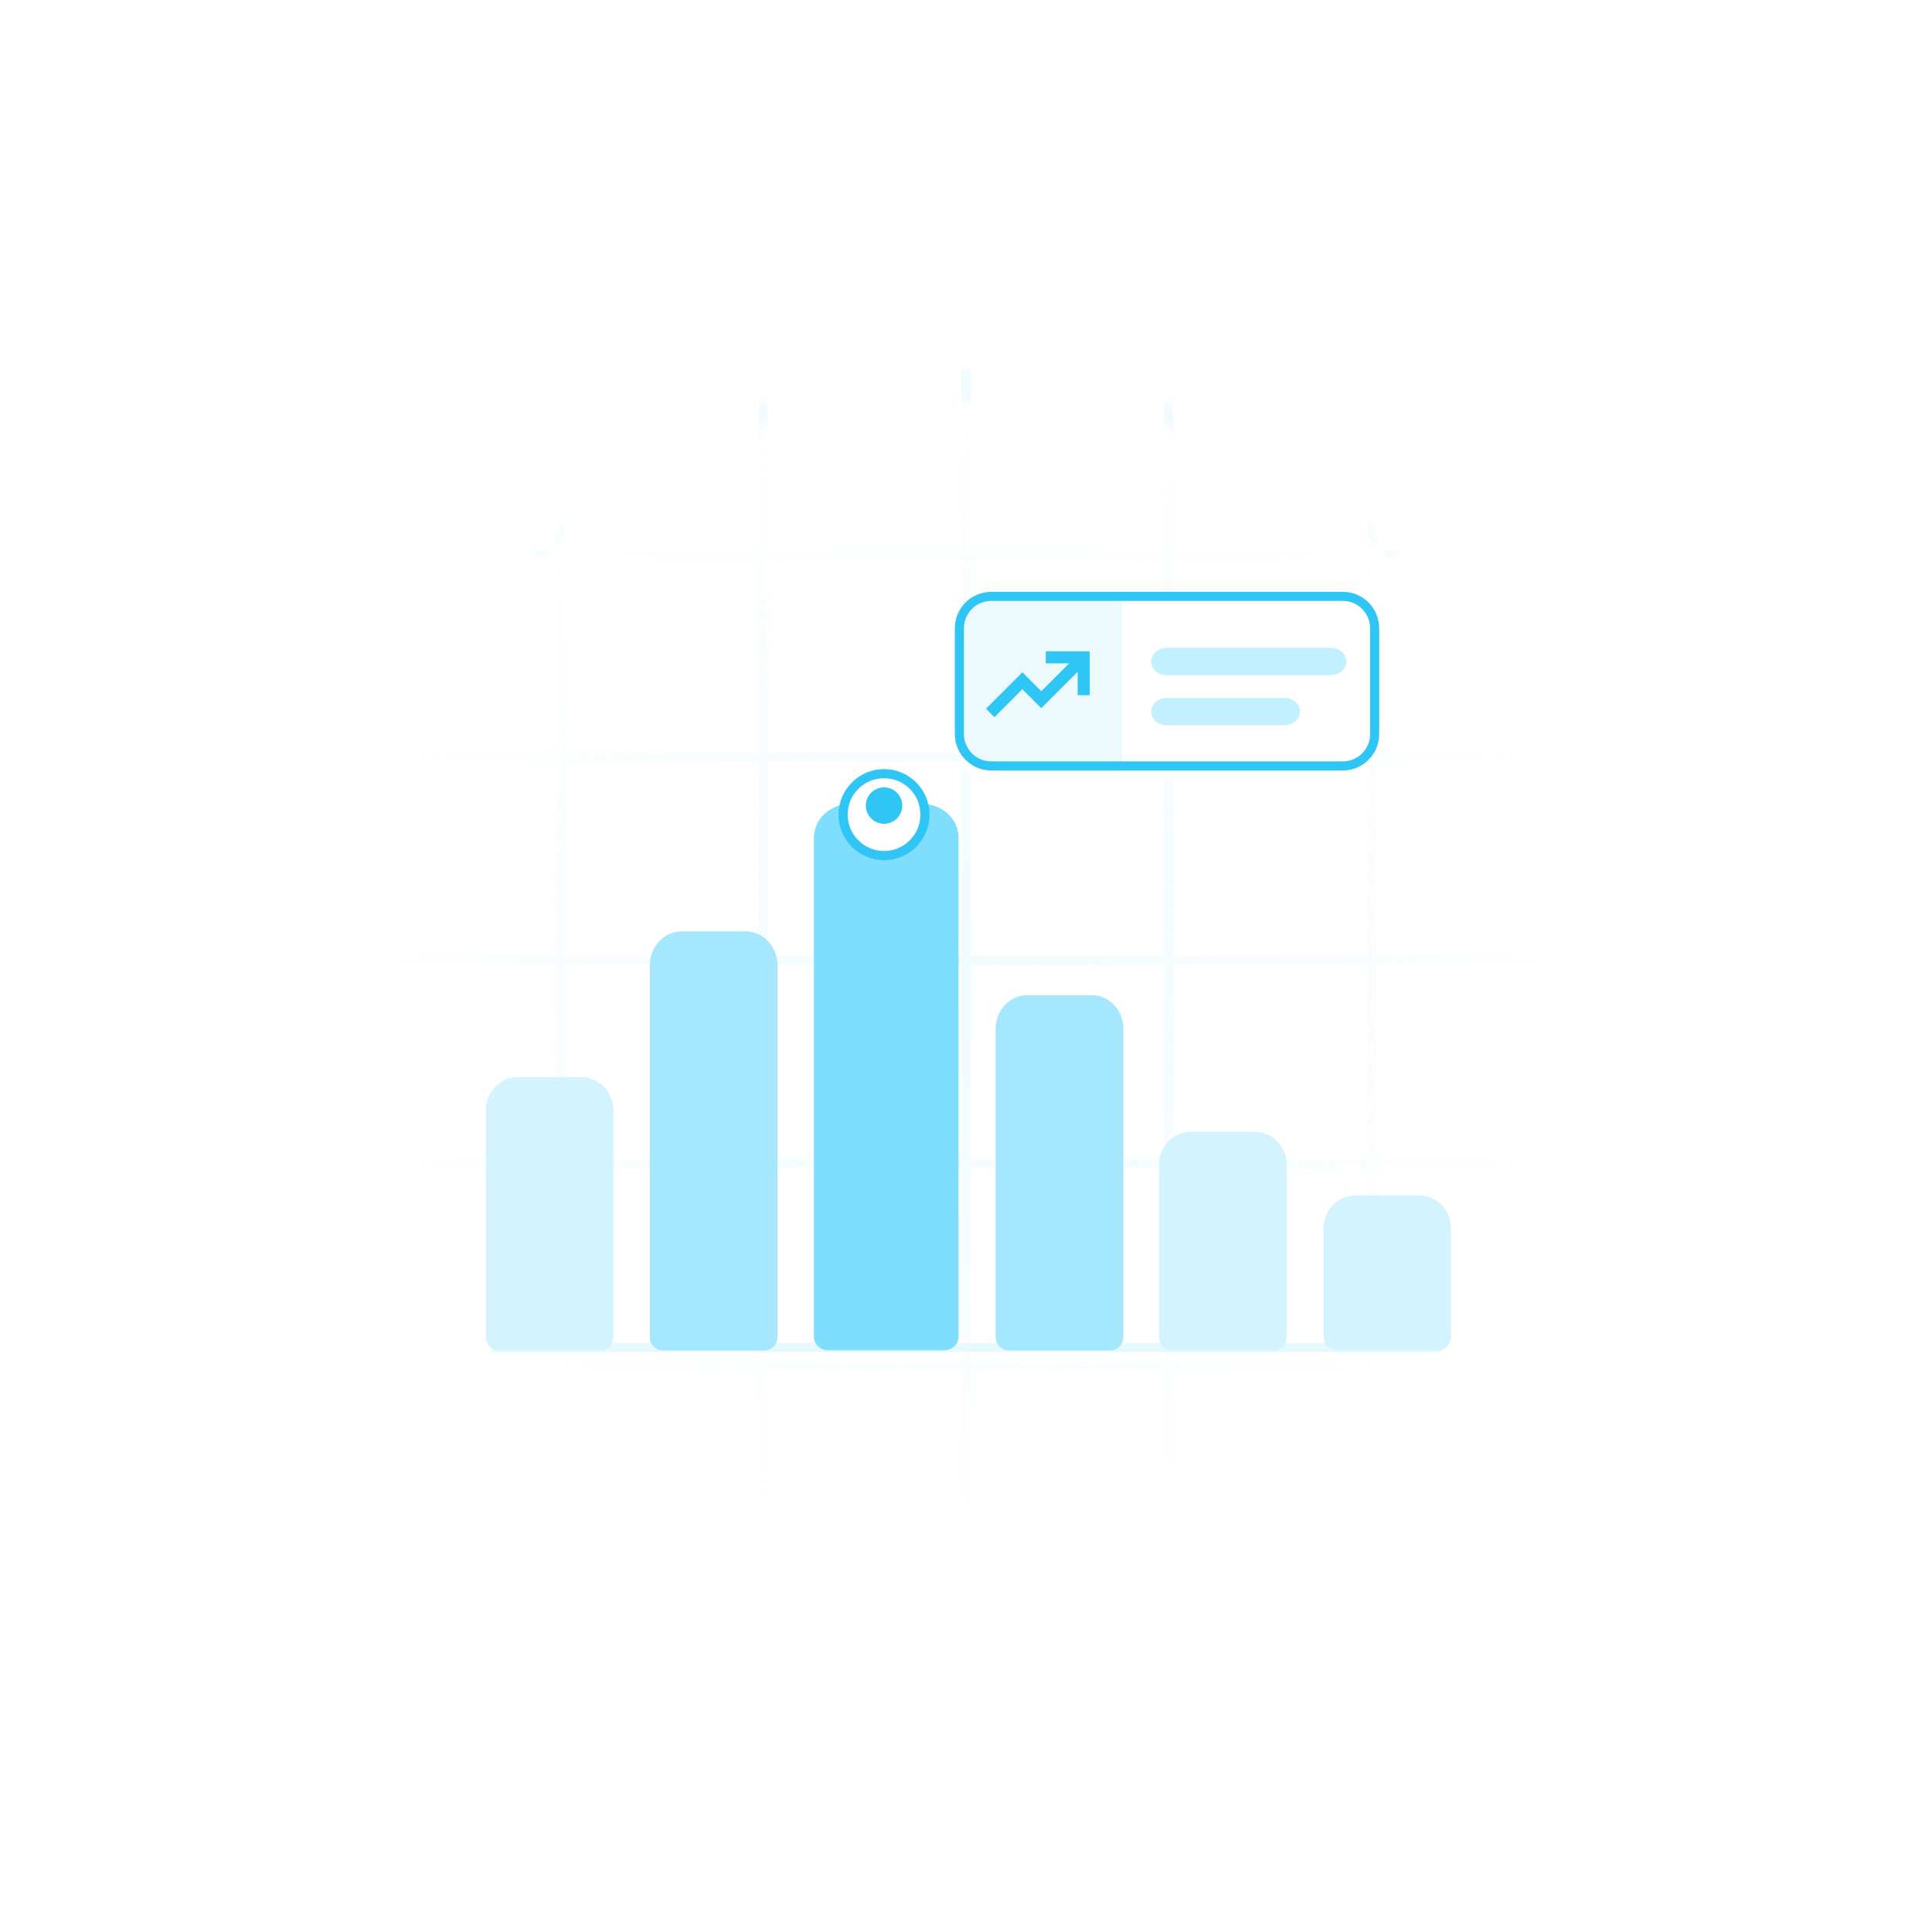 <svg width="173" height="172" viewBox="0 0 173 172" fill="none" xmlns="http://www.w3.org/2000/svg">
	<g filter="url(#filter0_d_245_184778)">
		<rect x="33.5" y="44" width="106" height="84" rx="6.523" fill="white"/>
	</g>
	<mask id="mask0_245_184778" style="mask-type:alpha" maskUnits="userSpaceOnUse" x="33" y="33" width="107" height="106">
		<circle cx="86.5" cy="86" r="53" fill="url(#paint0_radial_245_184778)"/>
	</mask>
	<g mask="url(#mask0_245_184778)">
		<g opacity="0.6">
			<path d="M50.157 13.313V155.383" stroke="#E5F9FF" stroke-width="0.815" stroke-linecap="square" stroke-linejoin="round"/>
			<path d="M13.813 122.344L155.883 122.344" stroke="#E5F9FF" stroke-width="0.815" stroke-linecap="square" stroke-linejoin="round"/>
			<path d="M68.329 13.313V155.383" stroke="#E5F9FF" stroke-width="0.815" stroke-linecap="square" stroke-linejoin="round"/>
			<path d="M13.813 104.172L155.883 104.172" stroke="#E5F9FF" stroke-width="0.815" stroke-linecap="square" stroke-linejoin="round"/>
			<path d="M86.5 13.313V155.383" stroke="#E5F9FF" stroke-width="0.815" stroke-linecap="square" stroke-linejoin="round"/>
			<path d="M13.813 86L155.883 86" stroke="#E5F9FF" stroke-width="0.815" stroke-linecap="square" stroke-linejoin="round"/>
			<path d="M104.672 13.313V155.383" stroke="#E5F9FF" stroke-width="0.815" stroke-linecap="square" stroke-linejoin="round"/>
			<path d="M13.813 67.828L155.883 67.828" stroke="#E5F9FF" stroke-width="0.815" stroke-linecap="square" stroke-linejoin="round"/>
			<path d="M122.844 13.313V155.383" stroke="#E5F9FF" stroke-width="0.815" stroke-linecap="square" stroke-linejoin="round"/>
			<path d="M13.813 49.656L155.883 49.656" stroke="#E5F9FF" stroke-width="0.815" stroke-linecap="square" stroke-linejoin="round"/>
		</g>
	</g>
	<path fill-rule="evenodd" clip-rule="evenodd" d="M43.911 120.673C43.911 120.448 44.094 120.266 44.319 120.266L128.901 120.266C129.126 120.266 129.309 120.448 129.309 120.673C129.309 120.899 129.126 121.081 128.901 121.081L44.319 121.081C44.094 121.081 43.911 120.899 43.911 120.673Z" fill="#E5F9FF"/>
	<path d="M66.762 83.415C68.34 83.415 69.619 84.777 69.619 86.457L69.619 119.706C69.619 120.378 69.108 120.923 68.476 120.923H59.333C58.702 120.923 58.19 120.378 58.19 119.706L58.19 86.457C58.19 84.777 59.47 83.415 61.048 83.415L66.762 83.415Z" fill="#7FDEFC"/>
	<path d="M66.762 83.415C68.34 83.415 69.619 84.777 69.619 86.457L69.619 119.706C69.619 120.378 69.108 120.923 68.476 120.923H59.333C58.702 120.923 58.19 120.378 58.19 119.706L58.19 86.457C58.19 84.777 59.47 83.415 61.048 83.415L66.762 83.415Z" fill="white" fill-opacity="0.3"/>
	<path d="M97.733 89.123C99.311 89.123 100.59 90.462 100.59 92.113L100.59 119.727C100.59 120.388 100.078 120.923 99.447 120.923H90.304C89.673 120.923 89.161 120.388 89.161 119.727L89.161 92.113C89.161 90.462 90.44 89.123 92.018 89.123L97.733 89.123Z" fill="#7FDEFC"/>
	<path d="M97.733 89.123C99.311 89.123 100.59 90.462 100.59 92.113L100.59 119.727C100.59 120.388 100.078 120.923 99.447 120.923H90.304C89.673 120.923 89.161 120.388 89.161 119.727L89.161 92.113C89.161 90.462 90.44 89.123 92.018 89.123L97.733 89.123Z" fill="white" fill-opacity="0.3"/>
	<path d="M112.357 101.354C113.935 101.354 115.214 102.679 115.214 104.315L115.214 119.738C115.214 120.392 114.702 120.923 114.071 120.923H104.928C104.297 120.923 103.785 120.392 103.785 119.738L103.785 104.315C103.785 102.679 105.064 101.354 106.642 101.354L112.357 101.354Z" fill="#D3F4FF"/>
	<path d="M127.077 107.062C128.653 107.062 129.931 108.368 129.931 109.98V119.722C129.931 120.366 129.42 120.889 128.789 120.889H119.657C119.027 120.889 118.516 120.366 118.516 119.722L118.516 109.98C118.516 108.368 119.793 107.062 121.369 107.062L127.077 107.062Z" fill="#D3F4FF"/>
	<path d="M52.072 96.461C53.65 96.461 54.929 97.799 54.929 99.451L54.929 119.727C54.929 120.387 54.417 120.922 53.786 120.922H44.643C44.012 120.922 43.5 120.387 43.5 119.727L43.5 99.451C43.5 97.799 44.779 96.461 46.357 96.461H52.072Z" fill="#D3F4FF"/>
	<path d="M82.595 72C84.384 72 85.833 73.351 85.833 75.018L85.833 119.716C85.833 120.383 85.254 120.923 84.538 120.923H74.176C73.461 120.923 72.881 120.383 72.881 119.716L72.881 75.018C72.881 73.351 74.331 72 76.119 72L82.595 72Z" fill="#7FDEFC"/>
	<g filter="url(#filter1_d_245_184778)">
		<path d="M82.422 72.139C82.422 73.939 80.962 75.399 79.161 75.399C77.36 75.399 75.9 73.939 75.9 72.139C75.9 70.338 77.36 68.878 79.161 68.878C80.962 68.878 82.422 70.338 82.422 72.139Z" fill="white"/>
	</g>
	<g filter="url(#filter2_d_245_184778)">
		<path fill-rule="evenodd" clip-rule="evenodd" d="M83.237 72.139C83.237 74.39 81.412 76.215 79.161 76.215C76.91 76.215 75.085 74.39 75.085 72.139C75.085 69.887 76.91 68.062 79.161 68.062C81.412 68.062 83.237 69.887 83.237 72.139ZM79.161 75.399C80.962 75.399 82.422 73.939 82.422 72.139C82.422 70.338 80.962 68.878 79.161 68.878C77.36 68.878 75.9 70.338 75.9 72.139C75.9 73.939 77.36 75.399 79.161 75.399Z" fill="#2FC6F6"/>
	</g>
	<circle cx="79.162" cy="72.14" r="1.631" fill="#2FC6F6"/>
	<g filter="url(#filter3_d_245_184778)">
		<path d="M85.5 56.261C85.5 54.46 86.96 53 88.761 53H120.238C122.04 53 123.5 54.46 123.5 56.261V65.739C123.5 67.54 122.04 69 120.238 69H88.761C86.96 69 85.5 67.54 85.5 65.739V56.261Z" fill="white"/>
	</g>
	<path d="M85.5 57C85.5 54.791 87.291 53 89.5 53H100.5V69H89.5C87.291 69 85.5 67.209 85.5 65V57Z" fill="#ECFAFE"/>
	<path d="M103.08 59.239C103.08 58.563 103.701 58.016 104.468 58.016H119.18C119.946 58.016 120.567 58.563 120.567 59.239C120.567 59.914 119.946 60.462 119.18 60.462H104.468C103.701 60.462 103.08 59.914 103.08 59.239Z" fill="#C3F0FF"/>
	<path d="M103.08 63.723C103.08 63.048 103.701 62.5 104.468 62.5H115.016C115.782 62.5 116.404 63.048 116.404 63.723C116.404 64.399 115.782 64.946 115.016 64.946H104.468C103.701 64.946 103.08 64.399 103.08 63.723Z" fill="#C3F0FF"/>
	<path fill-rule="evenodd" clip-rule="evenodd" d="M120.238 53.815H88.761C87.411 53.815 86.315 54.911 86.315 56.261V65.739C86.315 67.089 87.411 68.185 88.761 68.185H120.238C121.589 68.185 122.685 67.089 122.685 65.739V56.261C122.685 54.911 121.589 53.815 120.238 53.815ZM88.761 53C86.96 53 85.5 54.46 85.5 56.261V65.739C85.5 67.54 86.96 69 88.761 69H120.238C122.04 69 123.5 67.54 123.5 65.739V56.261C123.5 54.46 122.04 53 120.238 53H88.761Z" fill="#2FC6F6"/>
	<path fill-rule="evenodd" clip-rule="evenodd" d="M93.644 59.404H95.737L93.242 61.899L92.308 60.965L92.308 60.965L91.549 60.206L88.289 63.466L89.048 64.225L91.549 61.724L92.483 62.658L92.483 62.659L93.242 63.419L96.497 60.163V62.257H97.572V58.329L93.644 58.329L93.644 59.404Z" fill="#2FC6F6"/>
	<defs>
		<filter id="filter0_d_245_184778" x="24.09" y="36.441" width="124.819" height="102.819" filterUnits="userSpaceOnUse" color-interpolation-filters="sRGB">
			<feFlood flood-opacity="0" result="BackgroundImageFix"/>
			<feColorMatrix in="SourceAlpha" type="matrix" values="0 0 0 0 0 0 0 0 0 0 0 0 0 0 0 0 0 0 127 0" result="hardAlpha"/>
			<feOffset dy="1.851"/>
			<feGaussianBlur stdDeviation="4.705"/>
			<feComposite in2="hardAlpha" operator="out"/>
			<feColorMatrix type="matrix" values="0 0 0 0 0.392 0 0 0 0 0.427 0 0 0 0 0.482 0 0 0 0.16 0"/>
			<feBlend mode="normal" in2="BackgroundImageFix" result="effect1_dropShadow_245_184778"/>
			<feBlend mode="normal" in="SourceGraphic" in2="effect1_dropShadow_245_184778" result="shape"/>
		</filter>
		<filter id="filter1_d_245_184778" x="68.562" y="62.355" width="21.198" height="21.198" filterUnits="userSpaceOnUse" color-interpolation-filters="sRGB">
			<feFlood flood-opacity="0" result="BackgroundImageFix"/>
			<feColorMatrix in="SourceAlpha" type="matrix" values="0 0 0 0 0 0 0 0 0 0 0 0 0 0 0 0 0 0 127 0" result="hardAlpha"/>
			<feOffset dy="0.815"/>
			<feGaussianBlur stdDeviation="3.669"/>
			<feComposite in2="hardAlpha" operator="out"/>
			<feColorMatrix type="matrix" values="0 0 0 0 0.392 0 0 0 0 0.427 0 0 0 0 0.482 0 0 0 0.15 0"/>
			<feBlend mode="normal" in2="BackgroundImageFix" result="effect1_dropShadow_245_184778"/>
			<feBlend mode="normal" in="SourceGraphic" in2="effect1_dropShadow_245_184778" result="shape"/>
		</filter>
		<filter id="filter2_d_245_184778" x="67.746" y="61.539" width="22.829" height="22.829" filterUnits="userSpaceOnUse" color-interpolation-filters="sRGB">
			<feFlood flood-opacity="0" result="BackgroundImageFix"/>
			<feColorMatrix in="SourceAlpha" type="matrix" values="0 0 0 0 0 0 0 0 0 0 0 0 0 0 0 0 0 0 127 0" result="hardAlpha"/>
			<feOffset dy="0.815"/>
			<feGaussianBlur stdDeviation="3.669"/>
			<feComposite in2="hardAlpha" operator="out"/>
			<feColorMatrix type="matrix" values="0 0 0 0 0.392 0 0 0 0 0.427 0 0 0 0 0.482 0 0 0 0.15 0"/>
			<feBlend mode="normal" in2="BackgroundImageFix" result="effect1_dropShadow_245_184778"/>
			<feBlend mode="normal" in="SourceGraphic" in2="effect1_dropShadow_245_184778" result="shape"/>
		</filter>
		<filter id="filter3_d_245_184778" x="82.239" y="50.554" width="44.523" height="22.523" filterUnits="userSpaceOnUse" color-interpolation-filters="sRGB">
			<feFlood flood-opacity="0" result="BackgroundImageFix"/>
			<feColorMatrix in="SourceAlpha" type="matrix" values="0 0 0 0 0 0 0 0 0 0 0 0 0 0 0 0 0 0 127 0" result="hardAlpha"/>
			<feOffset dy="0.815"/>
			<feGaussianBlur stdDeviation="1.631"/>
			<feComposite in2="hardAlpha" operator="out"/>
			<feColorMatrix type="matrix" values="0 0 0 0 0.392 0 0 0 0 0.427 0 0 0 0 0.482 0 0 0 0.06 0"/>
			<feBlend mode="normal" in2="BackgroundImageFix" result="effect1_dropShadow_245_184778"/>
			<feBlend mode="normal" in="SourceGraphic" in2="effect1_dropShadow_245_184778" result="shape"/>
		</filter>
		<radialGradient id="paint0_radial_245_184778" cx="0" cy="0" r="1" gradientUnits="userSpaceOnUse" gradientTransform="translate(86.5 87.233) scale(55.598 51.643)">
			<stop stop-color="white"/>
			<stop offset="1" stop-color="white" stop-opacity="0"/>
			<stop offset="1" stop-color="white"/>
		</radialGradient>
	</defs>
</svg>

